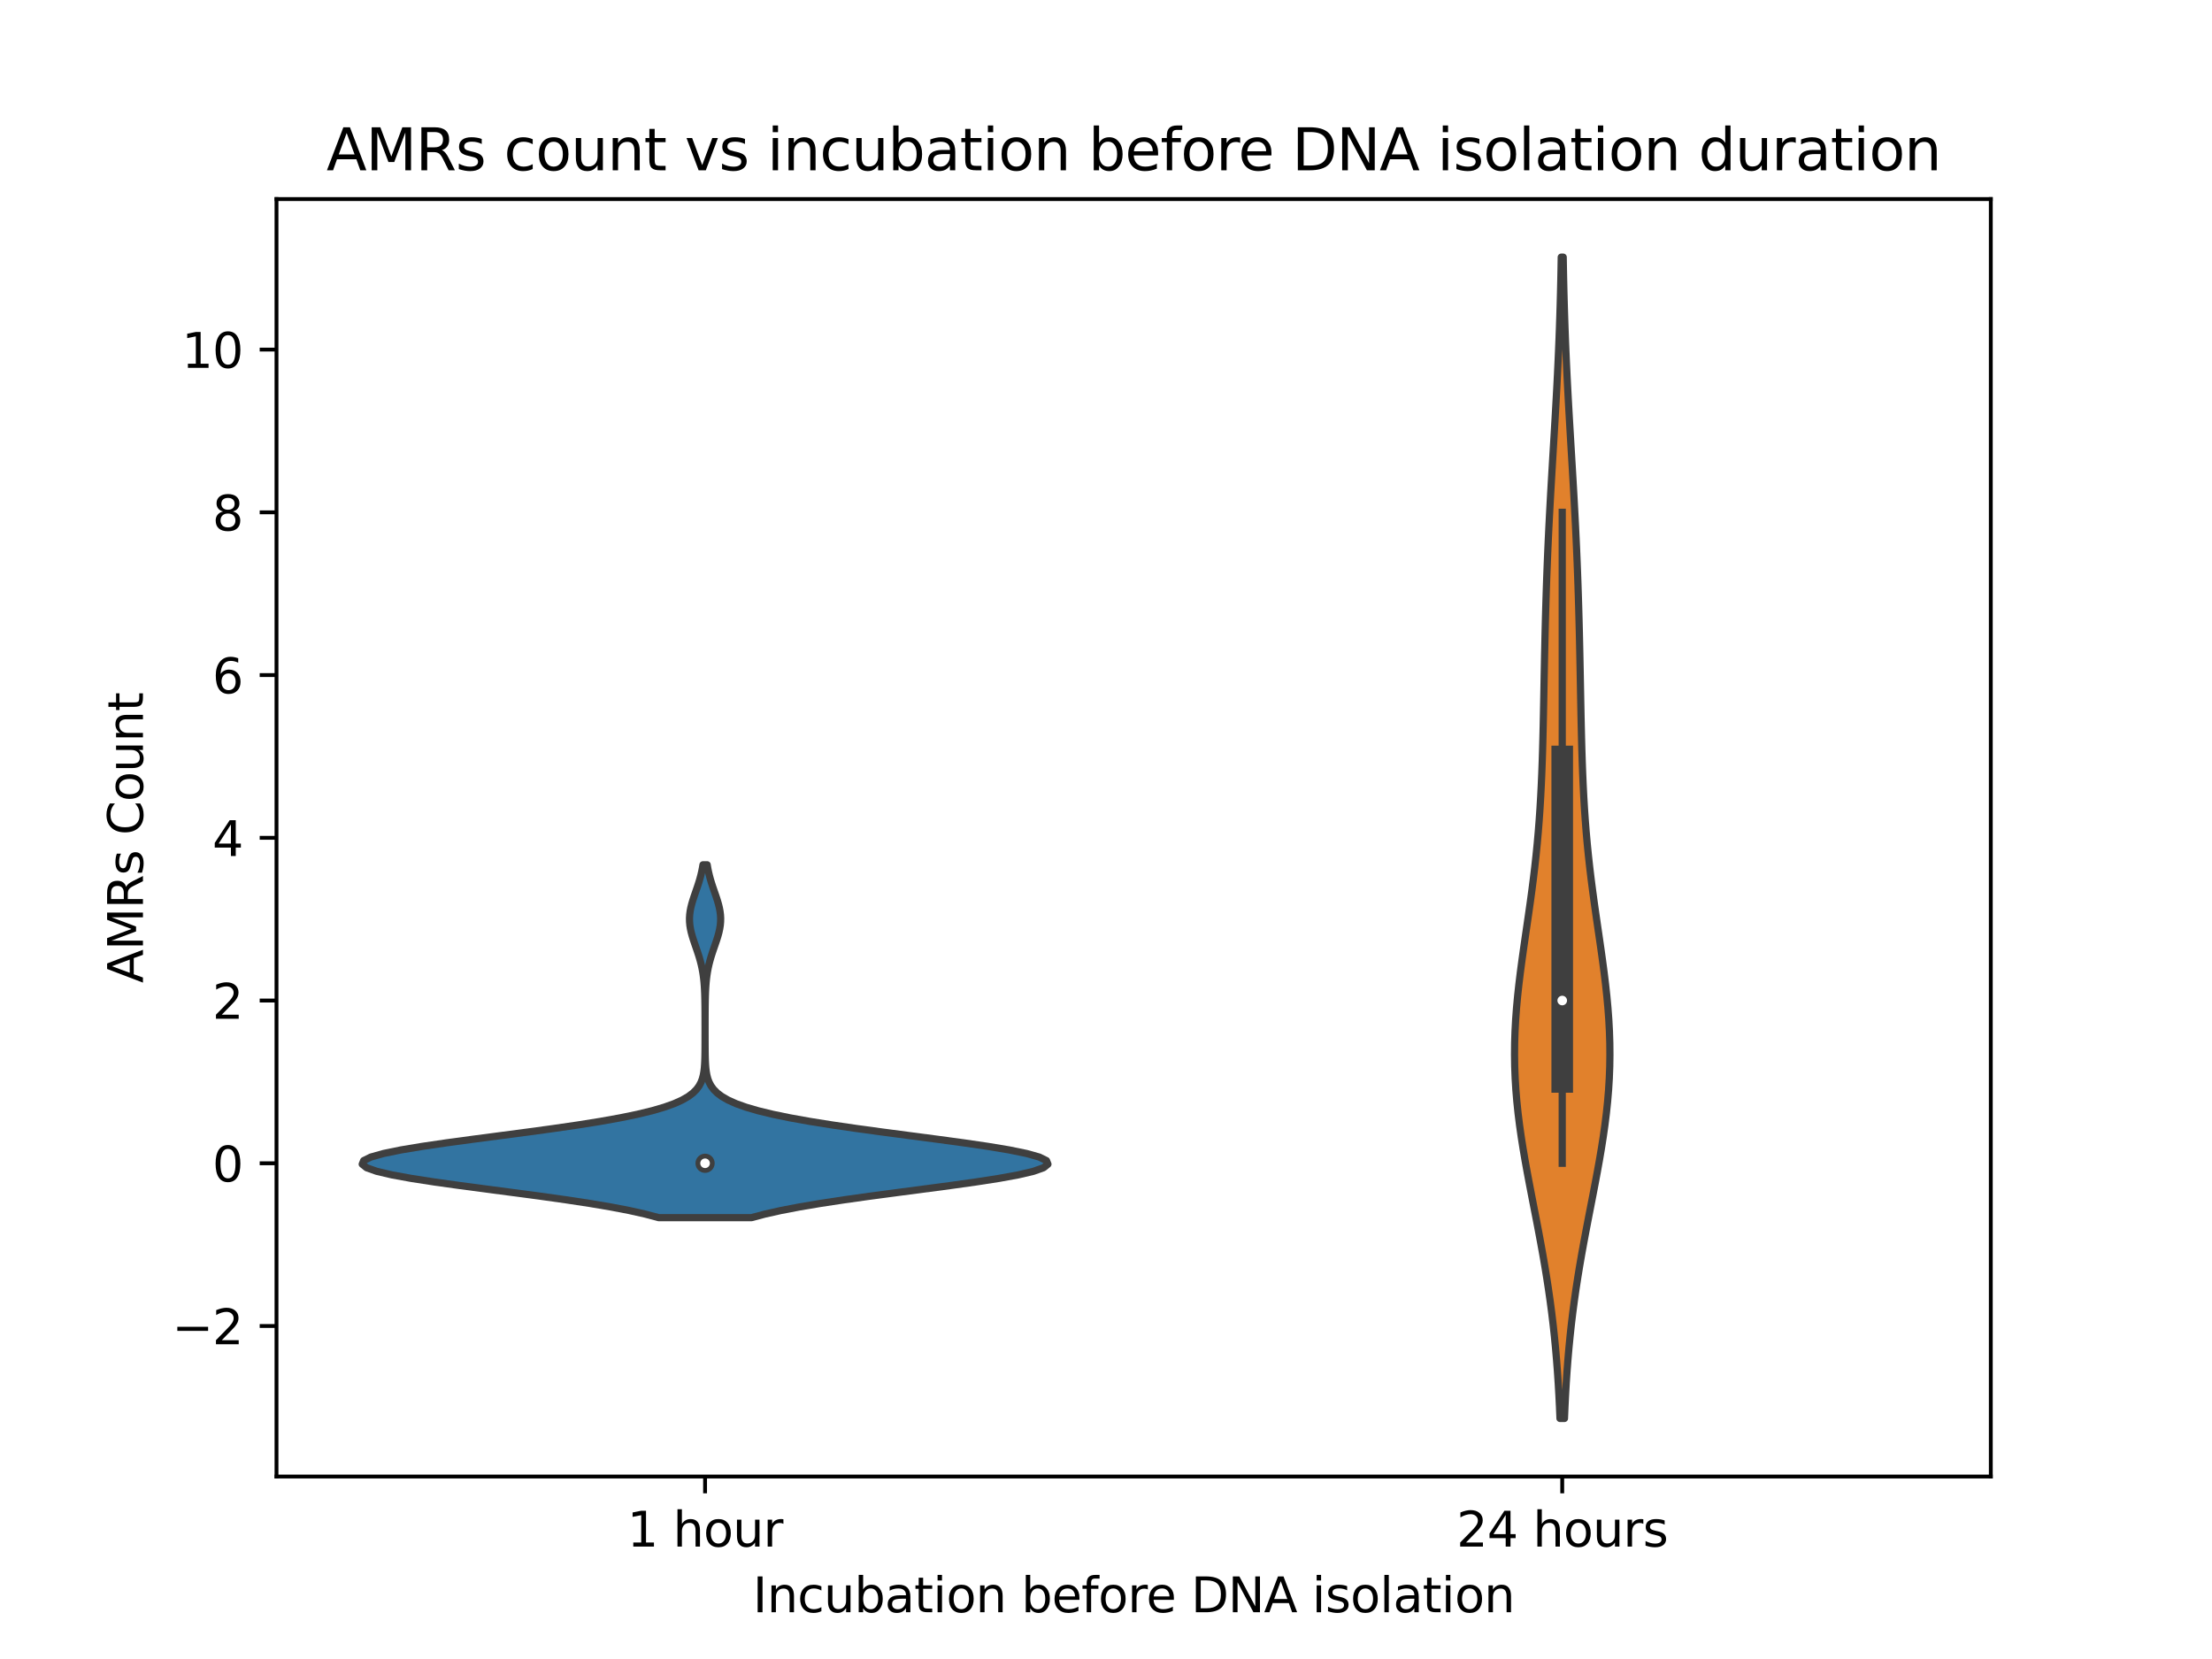 <?xml version="1.0" encoding="utf-8" standalone="no"?>
<!DOCTYPE svg PUBLIC "-//W3C//DTD SVG 1.1//EN"
  "http://www.w3.org/Graphics/SVG/1.1/DTD/svg11.dtd">
<svg xmlns:xlink="http://www.w3.org/1999/xlink" width="460.8pt" height="345.6pt" viewBox="0 0 460.8 345.6" xmlns="http://www.w3.org/2000/svg" version="1.1">
 <defs>
  <style type="text/css">*{stroke-linejoin: round; stroke-linecap: butt}</style>
 </defs>
 <g id="figure_1">
  <g id="patch_1">
   <path d="M 0 345.6 
L 460.8 345.6 
L 460.8 0 
L 0 0 
z
" style="fill: #ffffff"/>
  </g>
  <g id="axes_1">
   <g id="patch_2">
    <path d="M 57.6 307.584 
L 414.72 307.584 
L 414.72 41.472 
L 57.6 41.472 
z
" style="fill: #ffffff"/>
   </g>
   <g id="PolyCollection_1">
    <defs>
     <path id="m3c0c8dc916" d="M 156.552 -91.942 
L 137.208 -91.942 
L 134.417 -92.684 
L 131.093 -93.427 
L 127.223 -94.169 
L 122.822 -94.912 
L 117.937 -95.654 
L 112.653 -96.397 
L 107.095 -97.139 
L 101.422 -97.882 
L 95.826 -98.624 
L 90.517 -99.367 
L 85.716 -100.109 
L 81.638 -100.851 
L 78.474 -101.594 
L 76.378 -102.336 
L 75.456 -103.079 
L 75.755 -103.821 
L 77.26 -104.564 
L 79.894 -105.306 
L 83.526 -106.049 
L 87.983 -106.791 
L 93.059 -107.534 
L 98.536 -108.276 
L 104.195 -109.019 
L 109.834 -109.761 
L 115.276 -110.504 
L 120.378 -111.246 
L 125.035 -111.989 
L 129.18 -112.731 
L 132.784 -113.474 
L 135.845 -114.216 
L 138.388 -114.959 
L 140.457 -115.701 
L 142.104 -116.444 
L 143.39 -117.186 
L 144.372 -117.929 
L 145.109 -118.671 
L 145.651 -119.414 
L 146.041 -120.156 
L 146.318 -120.899 
L 146.509 -121.641 
L 146.64 -122.384 
L 146.727 -123.126 
L 146.784 -123.869 
L 146.821 -124.611 
L 146.844 -125.354 
L 146.859 -126.096 
L 146.868 -126.839 
L 146.873 -127.581 
L 146.876 -128.324 
L 146.878 -129.066 
L 146.878 -129.809 
L 146.879 -130.551 
L 146.879 -131.294 
L 146.878 -132.036 
L 146.877 -132.779 
L 146.876 -133.521 
L 146.873 -134.264 
L 146.869 -135.006 
L 146.863 -135.749 
L 146.854 -136.491 
L 146.842 -137.234 
L 146.824 -137.976 
L 146.8 -138.719 
L 146.766 -139.461 
L 146.721 -140.204 
L 146.663 -140.946 
L 146.588 -141.689 
L 146.494 -142.431 
L 146.378 -143.174 
L 146.239 -143.916 
L 146.075 -144.659 
L 145.887 -145.401 
L 145.675 -146.144 
L 145.443 -146.886 
L 145.196 -147.629 
L 144.94 -148.371 
L 144.683 -149.114 
L 144.434 -149.856 
L 144.203 -150.599 
L 144 -151.341 
L 143.835 -152.084 
L 143.715 -152.826 
L 143.647 -153.569 
L 143.633 -154.311 
L 143.675 -155.054 
L 143.771 -155.796 
L 143.914 -156.539 
L 144.1 -157.281 
L 144.318 -158.024 
L 144.559 -158.766 
L 144.814 -159.509 
L 145.072 -160.251 
L 145.324 -160.994 
L 145.564 -161.736 
L 145.786 -162.479 
L 145.986 -163.221 
L 146.162 -163.964 
L 146.313 -164.706 
L 146.44 -165.449 
L 147.32 -165.449 
L 147.32 -165.449 
L 147.447 -164.706 
L 147.598 -163.964 
L 147.774 -163.221 
L 147.974 -162.479 
L 148.196 -161.736 
L 148.436 -160.994 
L 148.688 -160.251 
L 148.946 -159.509 
L 149.201 -158.766 
L 149.442 -158.024 
L 149.66 -157.281 
L 149.846 -156.539 
L 149.989 -155.796 
L 150.085 -155.054 
L 150.127 -154.311 
L 150.113 -153.569 
L 150.045 -152.826 
L 149.925 -152.084 
L 149.76 -151.341 
L 149.557 -150.599 
L 149.326 -149.856 
L 149.077 -149.114 
L 148.82 -148.371 
L 148.564 -147.629 
L 148.317 -146.886 
L 148.085 -146.144 
L 147.873 -145.401 
L 147.685 -144.659 
L 147.521 -143.916 
L 147.382 -143.174 
L 147.266 -142.431 
L 147.172 -141.689 
L 147.097 -140.946 
L 147.039 -140.204 
L 146.994 -139.461 
L 146.96 -138.719 
L 146.936 -137.976 
L 146.918 -137.234 
L 146.906 -136.491 
L 146.897 -135.749 
L 146.891 -135.006 
L 146.887 -134.264 
L 146.884 -133.521 
L 146.883 -132.779 
L 146.882 -132.036 
L 146.881 -131.294 
L 146.881 -130.551 
L 146.882 -129.809 
L 146.882 -129.066 
L 146.884 -128.324 
L 146.887 -127.581 
L 146.892 -126.839 
L 146.901 -126.096 
L 146.916 -125.354 
L 146.939 -124.611 
L 146.976 -123.869 
L 147.033 -123.126 
L 147.12 -122.384 
L 147.251 -121.641 
L 147.442 -120.899 
L 147.719 -120.156 
L 148.109 -119.414 
L 148.651 -118.671 
L 149.388 -117.929 
L 150.37 -117.186 
L 151.656 -116.444 
L 153.303 -115.701 
L 155.372 -114.959 
L 157.915 -114.216 
L 160.976 -113.474 
L 164.58 -112.731 
L 168.725 -111.989 
L 173.382 -111.246 
L 178.484 -110.504 
L 183.926 -109.761 
L 189.565 -109.019 
L 195.224 -108.276 
L 200.701 -107.534 
L 205.777 -106.791 
L 210.234 -106.049 
L 213.866 -105.306 
L 216.5 -104.564 
L 218.005 -103.821 
L 218.304 -103.079 
L 217.382 -102.336 
L 215.286 -101.594 
L 212.122 -100.851 
L 208.044 -100.109 
L 203.243 -99.367 
L 197.934 -98.624 
L 192.338 -97.882 
L 186.665 -97.139 
L 181.107 -96.397 
L 175.823 -95.654 
L 170.938 -94.912 
L 166.537 -94.169 
L 162.667 -93.427 
L 159.343 -92.684 
L 156.552 -91.942 
z
" style="stroke: #3f3f3f; stroke-width: 1.5"/>
    </defs>
    <g clip-path="url(#pa0849443fb)">
     <use xlink:href="#m3c0c8dc916" x="0" y="345.6" style="fill: #3274a1; stroke: #3f3f3f; stroke-width: 1.5"/>
    </g>
   </g>
   <g id="PolyCollection_2">
    <defs>
     <path id="mb7e6b84466" d="M 325.908 -50.112 
L 324.972 -50.112 
L 324.869 -52.556 
L 324.747 -54.999 
L 324.606 -57.443 
L 324.443 -59.887 
L 324.256 -62.33 
L 324.045 -64.774 
L 323.807 -67.217 
L 323.542 -69.661 
L 323.25 -72.105 
L 322.929 -74.548 
L 322.581 -76.992 
L 322.206 -79.436 
L 321.807 -81.879 
L 321.385 -84.323 
L 320.943 -86.767 
L 320.486 -89.21 
L 320.018 -91.654 
L 319.543 -94.097 
L 319.068 -96.541 
L 318.598 -98.985 
L 318.14 -101.428 
L 317.699 -103.872 
L 317.284 -106.316 
L 316.899 -108.759 
L 316.552 -111.203 
L 316.247 -113.647 
L 315.99 -116.09 
L 315.784 -118.534 
L 315.634 -120.977 
L 315.541 -123.421 
L 315.506 -125.865 
L 315.528 -128.308 
L 315.606 -130.752 
L 315.738 -133.196 
L 315.92 -135.639 
L 316.146 -138.083 
L 316.411 -140.527 
L 316.708 -142.97 
L 317.031 -145.414 
L 317.372 -147.857 
L 317.724 -150.301 
L 318.08 -152.745 
L 318.434 -155.188 
L 318.78 -157.632 
L 319.112 -160.076 
L 319.426 -162.519 
L 319.718 -164.963 
L 319.987 -167.407 
L 320.23 -169.85 
L 320.448 -172.294 
L 320.64 -174.737 
L 320.808 -177.181 
L 320.953 -179.625 
L 321.077 -182.068 
L 321.183 -184.512 
L 321.274 -186.956 
L 321.351 -189.399 
L 321.417 -191.843 
L 321.475 -194.287 
L 321.528 -196.73 
L 321.576 -199.174 
L 321.622 -201.617 
L 321.668 -204.061 
L 321.715 -206.505 
L 321.764 -208.948 
L 321.816 -211.392 
L 321.872 -213.836 
L 321.933 -216.279 
L 322 -218.723 
L 322.073 -221.167 
L 322.153 -223.61 
L 322.24 -226.054 
L 322.335 -228.497 
L 322.437 -230.941 
L 322.547 -233.385 
L 322.664 -235.828 
L 322.788 -238.272 
L 322.919 -240.716 
L 323.054 -243.159 
L 323.195 -245.603 
L 323.338 -248.047 
L 323.484 -250.49 
L 323.631 -252.934 
L 323.776 -255.377 
L 323.92 -257.821 
L 324.06 -260.265 
L 324.196 -262.708 
L 324.326 -265.152 
L 324.449 -267.596 
L 324.565 -270.039 
L 324.673 -272.483 
L 324.773 -274.927 
L 324.863 -277.37 
L 324.945 -279.814 
L 325.019 -282.257 
L 325.084 -284.701 
L 325.142 -287.145 
L 325.192 -289.588 
L 325.235 -292.032 
L 325.645 -292.032 
L 325.645 -292.032 
L 325.688 -289.588 
L 325.738 -287.145 
L 325.796 -284.701 
L 325.861 -282.257 
L 325.935 -279.814 
L 326.017 -277.37 
L 326.107 -274.927 
L 326.207 -272.483 
L 326.315 -270.039 
L 326.431 -267.596 
L 326.554 -265.152 
L 326.684 -262.708 
L 326.82 -260.265 
L 326.96 -257.821 
L 327.104 -255.377 
L 327.249 -252.934 
L 327.396 -250.49 
L 327.542 -248.047 
L 327.685 -245.603 
L 327.826 -243.159 
L 327.961 -240.716 
L 328.092 -238.272 
L 328.216 -235.828 
L 328.333 -233.385 
L 328.443 -230.941 
L 328.545 -228.497 
L 328.64 -226.054 
L 328.727 -223.61 
L 328.807 -221.167 
L 328.88 -218.723 
L 328.947 -216.279 
L 329.008 -213.836 
L 329.064 -211.392 
L 329.116 -208.948 
L 329.165 -206.505 
L 329.212 -204.061 
L 329.258 -201.617 
L 329.304 -199.174 
L 329.352 -196.73 
L 329.405 -194.287 
L 329.463 -191.843 
L 329.529 -189.399 
L 329.606 -186.956 
L 329.697 -184.512 
L 329.803 -182.068 
L 329.927 -179.625 
L 330.072 -177.181 
L 330.24 -174.737 
L 330.432 -172.294 
L 330.65 -169.85 
L 330.893 -167.407 
L 331.162 -164.963 
L 331.454 -162.519 
L 331.768 -160.076 
L 332.1 -157.632 
L 332.446 -155.188 
L 332.8 -152.745 
L 333.156 -150.301 
L 333.508 -147.857 
L 333.849 -145.414 
L 334.172 -142.97 
L 334.469 -140.527 
L 334.734 -138.083 
L 334.96 -135.639 
L 335.142 -133.196 
L 335.274 -130.752 
L 335.352 -128.308 
L 335.374 -125.865 
L 335.339 -123.421 
L 335.246 -120.977 
L 335.096 -118.534 
L 334.89 -116.09 
L 334.633 -113.647 
L 334.328 -111.203 
L 333.981 -108.759 
L 333.596 -106.316 
L 333.181 -103.872 
L 332.74 -101.428 
L 332.282 -98.985 
L 331.812 -96.541 
L 331.337 -94.097 
L 330.862 -91.654 
L 330.394 -89.21 
L 329.937 -86.767 
L 329.495 -84.323 
L 329.073 -81.879 
L 328.674 -79.436 
L 328.299 -76.992 
L 327.951 -74.548 
L 327.63 -72.105 
L 327.338 -69.661 
L 327.073 -67.217 
L 326.835 -64.774 
L 326.624 -62.33 
L 326.437 -59.887 
L 326.274 -57.443 
L 326.133 -54.999 
L 326.011 -52.556 
L 325.908 -50.112 
z
" style="stroke: #3f3f3f; stroke-width: 1.5"/>
    </defs>
    <g clip-path="url(#pa0849443fb)">
     <use xlink:href="#mb7e6b84466" x="0" y="345.6" style="fill: #e1812c; stroke: #3f3f3f; stroke-width: 1.5"/>
    </g>
   </g>
   <g id="matplotlib.axis_1">
    <g id="xtick_1">
     <g id="line2d_1">
      <defs>
       <path id="m5b286cefe2" d="M 0 0 
L 0 3.5 
" style="stroke: #000000; stroke-width: 0.8"/>
      </defs>
      <g>
       <use xlink:href="#m5b286cefe2" x="146.88" y="307.584" style="stroke: #000000; stroke-width: 0.8"/>
      </g>
     </g>
     <g id="text_1">
      <!-- 1 hour -->
      <g transform="translate(130.657 322.182) scale(0.1 -0.1)">
       <defs>
        <path id="DejaVuSans-31" d="M 794 531 
L 1825 531 
L 1825 4091 
L 703 3866 
L 703 4441 
L 1819 4666 
L 2450 4666 
L 2450 531 
L 3481 531 
L 3481 0 
L 794 0 
L 794 531 
z
" transform="scale(0.016)"/>
        <path id="DejaVuSans-20" transform="scale(0.016)"/>
        <path id="DejaVuSans-68" d="M 3513 2113 
L 3513 0 
L 2938 0 
L 2938 2094 
Q 2938 2591 2744 2837 
Q 2550 3084 2163 3084 
Q 1697 3084 1428 2787 
Q 1159 2491 1159 1978 
L 1159 0 
L 581 0 
L 581 4863 
L 1159 4863 
L 1159 2956 
Q 1366 3272 1645 3428 
Q 1925 3584 2291 3584 
Q 2894 3584 3203 3211 
Q 3513 2838 3513 2113 
z
" transform="scale(0.016)"/>
        <path id="DejaVuSans-6f" d="M 1959 3097 
Q 1497 3097 1228 2736 
Q 959 2375 959 1747 
Q 959 1119 1226 758 
Q 1494 397 1959 397 
Q 2419 397 2687 759 
Q 2956 1122 2956 1747 
Q 2956 2369 2687 2733 
Q 2419 3097 1959 3097 
z
M 1959 3584 
Q 2709 3584 3137 3096 
Q 3566 2609 3566 1747 
Q 3566 888 3137 398 
Q 2709 -91 1959 -91 
Q 1206 -91 779 398 
Q 353 888 353 1747 
Q 353 2609 779 3096 
Q 1206 3584 1959 3584 
z
" transform="scale(0.016)"/>
        <path id="DejaVuSans-75" d="M 544 1381 
L 544 3500 
L 1119 3500 
L 1119 1403 
Q 1119 906 1312 657 
Q 1506 409 1894 409 
Q 2359 409 2629 706 
Q 2900 1003 2900 1516 
L 2900 3500 
L 3475 3500 
L 3475 0 
L 2900 0 
L 2900 538 
Q 2691 219 2414 64 
Q 2138 -91 1772 -91 
Q 1169 -91 856 284 
Q 544 659 544 1381 
z
M 1991 3584 
L 1991 3584 
z
" transform="scale(0.016)"/>
        <path id="DejaVuSans-72" d="M 2631 2963 
Q 2534 3019 2420 3045 
Q 2306 3072 2169 3072 
Q 1681 3072 1420 2755 
Q 1159 2438 1159 1844 
L 1159 0 
L 581 0 
L 581 3500 
L 1159 3500 
L 1159 2956 
Q 1341 3275 1631 3429 
Q 1922 3584 2338 3584 
Q 2397 3584 2469 3576 
Q 2541 3569 2628 3553 
L 2631 2963 
z
" transform="scale(0.016)"/>
       </defs>
       <use xlink:href="#DejaVuSans-31"/>
       <use xlink:href="#DejaVuSans-20" x="63.623"/>
       <use xlink:href="#DejaVuSans-68" x="95.41"/>
       <use xlink:href="#DejaVuSans-6f" x="158.789"/>
       <use xlink:href="#DejaVuSans-75" x="219.971"/>
       <use xlink:href="#DejaVuSans-72" x="283.35"/>
      </g>
     </g>
    </g>
    <g id="xtick_2">
     <g id="line2d_2">
      <g>
       <use xlink:href="#m5b286cefe2" x="325.44" y="307.584" style="stroke: #000000; stroke-width: 0.8"/>
      </g>
     </g>
     <g id="text_2">
      <!-- 24 hours -->
      <g transform="translate(303.431 322.182) scale(0.1 -0.1)">
       <defs>
        <path id="DejaVuSans-32" d="M 1228 531 
L 3431 531 
L 3431 0 
L 469 0 
L 469 531 
Q 828 903 1448 1529 
Q 2069 2156 2228 2338 
Q 2531 2678 2651 2914 
Q 2772 3150 2772 3378 
Q 2772 3750 2511 3984 
Q 2250 4219 1831 4219 
Q 1534 4219 1204 4116 
Q 875 4013 500 3803 
L 500 4441 
Q 881 4594 1212 4672 
Q 1544 4750 1819 4750 
Q 2544 4750 2975 4387 
Q 3406 4025 3406 3419 
Q 3406 3131 3298 2873 
Q 3191 2616 2906 2266 
Q 2828 2175 2409 1742 
Q 1991 1309 1228 531 
z
" transform="scale(0.016)"/>
        <path id="DejaVuSans-34" d="M 2419 4116 
L 825 1625 
L 2419 1625 
L 2419 4116 
z
M 2253 4666 
L 3047 4666 
L 3047 1625 
L 3713 1625 
L 3713 1100 
L 3047 1100 
L 3047 0 
L 2419 0 
L 2419 1100 
L 313 1100 
L 313 1709 
L 2253 4666 
z
" transform="scale(0.016)"/>
        <path id="DejaVuSans-73" d="M 2834 3397 
L 2834 2853 
Q 2591 2978 2328 3040 
Q 2066 3103 1784 3103 
Q 1356 3103 1142 2972 
Q 928 2841 928 2578 
Q 928 2378 1081 2264 
Q 1234 2150 1697 2047 
L 1894 2003 
Q 2506 1872 2764 1633 
Q 3022 1394 3022 966 
Q 3022 478 2636 193 
Q 2250 -91 1575 -91 
Q 1294 -91 989 -36 
Q 684 19 347 128 
L 347 722 
Q 666 556 975 473 
Q 1284 391 1588 391 
Q 1994 391 2212 530 
Q 2431 669 2431 922 
Q 2431 1156 2273 1281 
Q 2116 1406 1581 1522 
L 1381 1569 
Q 847 1681 609 1914 
Q 372 2147 372 2553 
Q 372 3047 722 3315 
Q 1072 3584 1716 3584 
Q 2034 3584 2315 3537 
Q 2597 3491 2834 3397 
z
" transform="scale(0.016)"/>
       </defs>
       <use xlink:href="#DejaVuSans-32"/>
       <use xlink:href="#DejaVuSans-34" x="63.623"/>
       <use xlink:href="#DejaVuSans-20" x="127.246"/>
       <use xlink:href="#DejaVuSans-68" x="159.033"/>
       <use xlink:href="#DejaVuSans-6f" x="222.412"/>
       <use xlink:href="#DejaVuSans-75" x="283.594"/>
       <use xlink:href="#DejaVuSans-72" x="346.973"/>
       <use xlink:href="#DejaVuSans-73" x="388.086"/>
      </g>
     </g>
    </g>
    <g id="text_3">
     <!-- Incubation before DNA isolation -->
     <g transform="translate(156.831 335.861) scale(0.1 -0.1)">
      <defs>
       <path id="DejaVuSans-49" d="M 628 4666 
L 1259 4666 
L 1259 0 
L 628 0 
L 628 4666 
z
" transform="scale(0.016)"/>
       <path id="DejaVuSans-6e" d="M 3513 2113 
L 3513 0 
L 2938 0 
L 2938 2094 
Q 2938 2591 2744 2837 
Q 2550 3084 2163 3084 
Q 1697 3084 1428 2787 
Q 1159 2491 1159 1978 
L 1159 0 
L 581 0 
L 581 3500 
L 1159 3500 
L 1159 2956 
Q 1366 3272 1645 3428 
Q 1925 3584 2291 3584 
Q 2894 3584 3203 3211 
Q 3513 2838 3513 2113 
z
" transform="scale(0.016)"/>
       <path id="DejaVuSans-63" d="M 3122 3366 
L 3122 2828 
Q 2878 2963 2633 3030 
Q 2388 3097 2138 3097 
Q 1578 3097 1268 2742 
Q 959 2388 959 1747 
Q 959 1106 1268 751 
Q 1578 397 2138 397 
Q 2388 397 2633 464 
Q 2878 531 3122 666 
L 3122 134 
Q 2881 22 2623 -34 
Q 2366 -91 2075 -91 
Q 1284 -91 818 406 
Q 353 903 353 1747 
Q 353 2603 823 3093 
Q 1294 3584 2113 3584 
Q 2378 3584 2631 3529 
Q 2884 3475 3122 3366 
z
" transform="scale(0.016)"/>
       <path id="DejaVuSans-62" d="M 3116 1747 
Q 3116 2381 2855 2742 
Q 2594 3103 2138 3103 
Q 1681 3103 1420 2742 
Q 1159 2381 1159 1747 
Q 1159 1113 1420 752 
Q 1681 391 2138 391 
Q 2594 391 2855 752 
Q 3116 1113 3116 1747 
z
M 1159 2969 
Q 1341 3281 1617 3432 
Q 1894 3584 2278 3584 
Q 2916 3584 3314 3078 
Q 3713 2572 3713 1747 
Q 3713 922 3314 415 
Q 2916 -91 2278 -91 
Q 1894 -91 1617 61 
Q 1341 213 1159 525 
L 1159 0 
L 581 0 
L 581 4863 
L 1159 4863 
L 1159 2969 
z
" transform="scale(0.016)"/>
       <path id="DejaVuSans-61" d="M 2194 1759 
Q 1497 1759 1228 1600 
Q 959 1441 959 1056 
Q 959 750 1161 570 
Q 1363 391 1709 391 
Q 2188 391 2477 730 
Q 2766 1069 2766 1631 
L 2766 1759 
L 2194 1759 
z
M 3341 1997 
L 3341 0 
L 2766 0 
L 2766 531 
Q 2569 213 2275 61 
Q 1981 -91 1556 -91 
Q 1019 -91 701 211 
Q 384 513 384 1019 
Q 384 1609 779 1909 
Q 1175 2209 1959 2209 
L 2766 2209 
L 2766 2266 
Q 2766 2663 2505 2880 
Q 2244 3097 1772 3097 
Q 1472 3097 1187 3025 
Q 903 2953 641 2809 
L 641 3341 
Q 956 3463 1253 3523 
Q 1550 3584 1831 3584 
Q 2591 3584 2966 3190 
Q 3341 2797 3341 1997 
z
" transform="scale(0.016)"/>
       <path id="DejaVuSans-74" d="M 1172 4494 
L 1172 3500 
L 2356 3500 
L 2356 3053 
L 1172 3053 
L 1172 1153 
Q 1172 725 1289 603 
Q 1406 481 1766 481 
L 2356 481 
L 2356 0 
L 1766 0 
Q 1100 0 847 248 
Q 594 497 594 1153 
L 594 3053 
L 172 3053 
L 172 3500 
L 594 3500 
L 594 4494 
L 1172 4494 
z
" transform="scale(0.016)"/>
       <path id="DejaVuSans-69" d="M 603 3500 
L 1178 3500 
L 1178 0 
L 603 0 
L 603 3500 
z
M 603 4863 
L 1178 4863 
L 1178 4134 
L 603 4134 
L 603 4863 
z
" transform="scale(0.016)"/>
       <path id="DejaVuSans-65" d="M 3597 1894 
L 3597 1613 
L 953 1613 
Q 991 1019 1311 708 
Q 1631 397 2203 397 
Q 2534 397 2845 478 
Q 3156 559 3463 722 
L 3463 178 
Q 3153 47 2828 -22 
Q 2503 -91 2169 -91 
Q 1331 -91 842 396 
Q 353 884 353 1716 
Q 353 2575 817 3079 
Q 1281 3584 2069 3584 
Q 2775 3584 3186 3129 
Q 3597 2675 3597 1894 
z
M 3022 2063 
Q 3016 2534 2758 2815 
Q 2500 3097 2075 3097 
Q 1594 3097 1305 2825 
Q 1016 2553 972 2059 
L 3022 2063 
z
" transform="scale(0.016)"/>
       <path id="DejaVuSans-66" d="M 2375 4863 
L 2375 4384 
L 1825 4384 
Q 1516 4384 1395 4259 
Q 1275 4134 1275 3809 
L 1275 3500 
L 2222 3500 
L 2222 3053 
L 1275 3053 
L 1275 0 
L 697 0 
L 697 3053 
L 147 3053 
L 147 3500 
L 697 3500 
L 697 3744 
Q 697 4328 969 4595 
Q 1241 4863 1831 4863 
L 2375 4863 
z
" transform="scale(0.016)"/>
       <path id="DejaVuSans-44" d="M 1259 4147 
L 1259 519 
L 2022 519 
Q 2988 519 3436 956 
Q 3884 1394 3884 2338 
Q 3884 3275 3436 3711 
Q 2988 4147 2022 4147 
L 1259 4147 
z
M 628 4666 
L 1925 4666 
Q 3281 4666 3915 4102 
Q 4550 3538 4550 2338 
Q 4550 1131 3912 565 
Q 3275 0 1925 0 
L 628 0 
L 628 4666 
z
" transform="scale(0.016)"/>
       <path id="DejaVuSans-4e" d="M 628 4666 
L 1478 4666 
L 3547 763 
L 3547 4666 
L 4159 4666 
L 4159 0 
L 3309 0 
L 1241 3903 
L 1241 0 
L 628 0 
L 628 4666 
z
" transform="scale(0.016)"/>
       <path id="DejaVuSans-41" d="M 2188 4044 
L 1331 1722 
L 3047 1722 
L 2188 4044 
z
M 1831 4666 
L 2547 4666 
L 4325 0 
L 3669 0 
L 3244 1197 
L 1141 1197 
L 716 0 
L 50 0 
L 1831 4666 
z
" transform="scale(0.016)"/>
       <path id="DejaVuSans-6c" d="M 603 4863 
L 1178 4863 
L 1178 0 
L 603 0 
L 603 4863 
z
" transform="scale(0.016)"/>
      </defs>
      <use xlink:href="#DejaVuSans-49"/>
      <use xlink:href="#DejaVuSans-6e" x="29.492"/>
      <use xlink:href="#DejaVuSans-63" x="92.871"/>
      <use xlink:href="#DejaVuSans-75" x="147.852"/>
      <use xlink:href="#DejaVuSans-62" x="211.23"/>
      <use xlink:href="#DejaVuSans-61" x="274.707"/>
      <use xlink:href="#DejaVuSans-74" x="335.986"/>
      <use xlink:href="#DejaVuSans-69" x="375.195"/>
      <use xlink:href="#DejaVuSans-6f" x="402.979"/>
      <use xlink:href="#DejaVuSans-6e" x="464.16"/>
      <use xlink:href="#DejaVuSans-20" x="527.539"/>
      <use xlink:href="#DejaVuSans-62" x="559.326"/>
      <use xlink:href="#DejaVuSans-65" x="622.803"/>
      <use xlink:href="#DejaVuSans-66" x="684.326"/>
      <use xlink:href="#DejaVuSans-6f" x="719.531"/>
      <use xlink:href="#DejaVuSans-72" x="780.713"/>
      <use xlink:href="#DejaVuSans-65" x="819.576"/>
      <use xlink:href="#DejaVuSans-20" x="881.1"/>
      <use xlink:href="#DejaVuSans-44" x="912.887"/>
      <use xlink:href="#DejaVuSans-4e" x="989.889"/>
      <use xlink:href="#DejaVuSans-41" x="1064.693"/>
      <use xlink:href="#DejaVuSans-20" x="1133.102"/>
      <use xlink:href="#DejaVuSans-69" x="1164.889"/>
      <use xlink:href="#DejaVuSans-73" x="1192.672"/>
      <use xlink:href="#DejaVuSans-6f" x="1244.771"/>
      <use xlink:href="#DejaVuSans-6c" x="1305.953"/>
      <use xlink:href="#DejaVuSans-61" x="1333.736"/>
      <use xlink:href="#DejaVuSans-74" x="1395.016"/>
      <use xlink:href="#DejaVuSans-69" x="1434.225"/>
      <use xlink:href="#DejaVuSans-6f" x="1462.008"/>
      <use xlink:href="#DejaVuSans-6e" x="1523.189"/>
     </g>
    </g>
   </g>
   <g id="matplotlib.axis_2">
    <g id="ytick_1">
     <g id="line2d_3">
      <defs>
       <path id="m99ab7d244a" d="M 0 0 
L -3.5 0 
" style="stroke: #000000; stroke-width: 0.8"/>
      </defs>
      <g>
       <use xlink:href="#m99ab7d244a" x="57.6" y="276.233" style="stroke: #000000; stroke-width: 0.8"/>
      </g>
     </g>
     <g id="text_4">
      <!-- −2 -->
      <g transform="translate(35.858 280.032) scale(0.1 -0.1)">
       <defs>
        <path id="DejaVuSans-2212" d="M 678 2272 
L 4684 2272 
L 4684 1741 
L 678 1741 
L 678 2272 
z
" transform="scale(0.016)"/>
       </defs>
       <use xlink:href="#DejaVuSans-2212"/>
       <use xlink:href="#DejaVuSans-32" x="83.789"/>
      </g>
     </g>
    </g>
    <g id="ytick_2">
     <g id="line2d_4">
      <g>
       <use xlink:href="#m99ab7d244a" x="57.6" y="242.331" style="stroke: #000000; stroke-width: 0.8"/>
      </g>
     </g>
     <g id="text_5">
      <!-- 0 -->
      <g transform="translate(44.237 246.13) scale(0.1 -0.1)">
       <defs>
        <path id="DejaVuSans-30" d="M 2034 4250 
Q 1547 4250 1301 3770 
Q 1056 3291 1056 2328 
Q 1056 1369 1301 889 
Q 1547 409 2034 409 
Q 2525 409 2770 889 
Q 3016 1369 3016 2328 
Q 3016 3291 2770 3770 
Q 2525 4250 2034 4250 
z
M 2034 4750 
Q 2819 4750 3233 4129 
Q 3647 3509 3647 2328 
Q 3647 1150 3233 529 
Q 2819 -91 2034 -91 
Q 1250 -91 836 529 
Q 422 1150 422 2328 
Q 422 3509 836 4129 
Q 1250 4750 2034 4750 
z
" transform="scale(0.016)"/>
       </defs>
       <use xlink:href="#DejaVuSans-30"/>
      </g>
     </g>
    </g>
    <g id="ytick_3">
     <g id="line2d_5">
      <g>
       <use xlink:href="#m99ab7d244a" x="57.6" y="208.43" style="stroke: #000000; stroke-width: 0.8"/>
      </g>
     </g>
     <g id="text_6">
      <!-- 2 -->
      <g transform="translate(44.237 212.229) scale(0.1 -0.1)">
       <use xlink:href="#DejaVuSans-32"/>
      </g>
     </g>
    </g>
    <g id="ytick_4">
     <g id="line2d_6">
      <g>
       <use xlink:href="#m99ab7d244a" x="57.6" y="174.528" style="stroke: #000000; stroke-width: 0.8"/>
      </g>
     </g>
     <g id="text_7">
      <!-- 4 -->
      <g transform="translate(44.237 178.327) scale(0.1 -0.1)">
       <use xlink:href="#DejaVuSans-34"/>
      </g>
     </g>
    </g>
    <g id="ytick_5">
     <g id="line2d_7">
      <g>
       <use xlink:href="#m99ab7d244a" x="57.6" y="140.626" style="stroke: #000000; stroke-width: 0.8"/>
      </g>
     </g>
     <g id="text_8">
      <!-- 6 -->
      <g transform="translate(44.237 144.426) scale(0.1 -0.1)">
       <defs>
        <path id="DejaVuSans-36" d="M 2113 2584 
Q 1688 2584 1439 2293 
Q 1191 2003 1191 1497 
Q 1191 994 1439 701 
Q 1688 409 2113 409 
Q 2538 409 2786 701 
Q 3034 994 3034 1497 
Q 3034 2003 2786 2293 
Q 2538 2584 2113 2584 
z
M 3366 4563 
L 3366 3988 
Q 3128 4100 2886 4159 
Q 2644 4219 2406 4219 
Q 1781 4219 1451 3797 
Q 1122 3375 1075 2522 
Q 1259 2794 1537 2939 
Q 1816 3084 2150 3084 
Q 2853 3084 3261 2657 
Q 3669 2231 3669 1497 
Q 3669 778 3244 343 
Q 2819 -91 2113 -91 
Q 1303 -91 875 529 
Q 447 1150 447 2328 
Q 447 3434 972 4092 
Q 1497 4750 2381 4750 
Q 2619 4750 2861 4703 
Q 3103 4656 3366 4563 
z
" transform="scale(0.016)"/>
       </defs>
       <use xlink:href="#DejaVuSans-36"/>
      </g>
     </g>
    </g>
    <g id="ytick_6">
     <g id="line2d_8">
      <g>
       <use xlink:href="#m99ab7d244a" x="57.6" y="106.725" style="stroke: #000000; stroke-width: 0.8"/>
      </g>
     </g>
     <g id="text_9">
      <!-- 8 -->
      <g transform="translate(44.237 110.524) scale(0.1 -0.1)">
       <defs>
        <path id="DejaVuSans-38" d="M 2034 2216 
Q 1584 2216 1326 1975 
Q 1069 1734 1069 1313 
Q 1069 891 1326 650 
Q 1584 409 2034 409 
Q 2484 409 2743 651 
Q 3003 894 3003 1313 
Q 3003 1734 2745 1975 
Q 2488 2216 2034 2216 
z
M 1403 2484 
Q 997 2584 770 2862 
Q 544 3141 544 3541 
Q 544 4100 942 4425 
Q 1341 4750 2034 4750 
Q 2731 4750 3128 4425 
Q 3525 4100 3525 3541 
Q 3525 3141 3298 2862 
Q 3072 2584 2669 2484 
Q 3125 2378 3379 2068 
Q 3634 1759 3634 1313 
Q 3634 634 3220 271 
Q 2806 -91 2034 -91 
Q 1263 -91 848 271 
Q 434 634 434 1313 
Q 434 1759 690 2068 
Q 947 2378 1403 2484 
z
M 1172 3481 
Q 1172 3119 1398 2916 
Q 1625 2713 2034 2713 
Q 2441 2713 2670 2916 
Q 2900 3119 2900 3481 
Q 2900 3844 2670 4047 
Q 2441 4250 2034 4250 
Q 1625 4250 1398 4047 
Q 1172 3844 1172 3481 
z
" transform="scale(0.016)"/>
       </defs>
       <use xlink:href="#DejaVuSans-38"/>
      </g>
     </g>
    </g>
    <g id="ytick_7">
     <g id="line2d_9">
      <g>
       <use xlink:href="#m99ab7d244a" x="57.6" y="72.823" style="stroke: #000000; stroke-width: 0.8"/>
      </g>
     </g>
     <g id="text_10">
      <!-- 10 -->
      <g transform="translate(37.875 76.623) scale(0.1 -0.1)">
       <use xlink:href="#DejaVuSans-31"/>
       <use xlink:href="#DejaVuSans-30" x="63.623"/>
      </g>
     </g>
    </g>
    <g id="text_11">
     <!-- AMRs Count -->
     <g transform="translate(29.778 204.779) rotate(-90) scale(0.1 -0.1)">
      <defs>
       <path id="DejaVuSans-4d" d="M 628 4666 
L 1569 4666 
L 2759 1491 
L 3956 4666 
L 4897 4666 
L 4897 0 
L 4281 0 
L 4281 4097 
L 3078 897 
L 2444 897 
L 1241 4097 
L 1241 0 
L 628 0 
L 628 4666 
z
" transform="scale(0.016)"/>
       <path id="DejaVuSans-52" d="M 2841 2188 
Q 3044 2119 3236 1894 
Q 3428 1669 3622 1275 
L 4263 0 
L 3584 0 
L 2988 1197 
Q 2756 1666 2539 1819 
Q 2322 1972 1947 1972 
L 1259 1972 
L 1259 0 
L 628 0 
L 628 4666 
L 2053 4666 
Q 2853 4666 3247 4331 
Q 3641 3997 3641 3322 
Q 3641 2881 3436 2590 
Q 3231 2300 2841 2188 
z
M 1259 4147 
L 1259 2491 
L 2053 2491 
Q 2509 2491 2742 2702 
Q 2975 2913 2975 3322 
Q 2975 3731 2742 3939 
Q 2509 4147 2053 4147 
L 1259 4147 
z
" transform="scale(0.016)"/>
       <path id="DejaVuSans-43" d="M 4122 4306 
L 4122 3641 
Q 3803 3938 3442 4084 
Q 3081 4231 2675 4231 
Q 1875 4231 1450 3742 
Q 1025 3253 1025 2328 
Q 1025 1406 1450 917 
Q 1875 428 2675 428 
Q 3081 428 3442 575 
Q 3803 722 4122 1019 
L 4122 359 
Q 3791 134 3420 21 
Q 3050 -91 2638 -91 
Q 1578 -91 968 557 
Q 359 1206 359 2328 
Q 359 3453 968 4101 
Q 1578 4750 2638 4750 
Q 3056 4750 3426 4639 
Q 3797 4528 4122 4306 
z
" transform="scale(0.016)"/>
      </defs>
      <use xlink:href="#DejaVuSans-41"/>
      <use xlink:href="#DejaVuSans-4d" x="68.408"/>
      <use xlink:href="#DejaVuSans-52" x="154.688"/>
      <use xlink:href="#DejaVuSans-73" x="224.17"/>
      <use xlink:href="#DejaVuSans-20" x="276.27"/>
      <use xlink:href="#DejaVuSans-43" x="308.057"/>
      <use xlink:href="#DejaVuSans-6f" x="377.881"/>
      <use xlink:href="#DejaVuSans-75" x="439.062"/>
      <use xlink:href="#DejaVuSans-6e" x="502.441"/>
      <use xlink:href="#DejaVuSans-74" x="565.82"/>
     </g>
    </g>
   </g>
   <g id="line2d_10">
    <path d="M 146.88 242.331 
L 146.88 242.331 
" clip-path="url(#pa0849443fb)" style="fill: none; stroke: #3f3f3f; stroke-width: 1.5; stroke-linecap: square"/>
   </g>
   <g id="line2d_11">
    <path d="M 146.88 242.331 
L 146.88 242.331 
" clip-path="url(#pa0849443fb)" style="fill: none; stroke: #3f3f3f; stroke-width: 4.5; stroke-linecap: square"/>
   </g>
   <g id="line2d_12">
    <path d="M 325.44 242.331 
L 325.44 106.725 
" clip-path="url(#pa0849443fb)" style="fill: none; stroke: #3f3f3f; stroke-width: 1.5; stroke-linecap: square"/>
   </g>
   <g id="line2d_13">
    <path d="M 325.44 225.38 
L 325.44 157.577 
" clip-path="url(#pa0849443fb)" style="fill: none; stroke: #3f3f3f; stroke-width: 4.5; stroke-linecap: square"/>
   </g>
   <g id="patch_3">
    <path d="M 57.6 307.584 
L 57.6 41.472 
" style="fill: none; stroke: #000000; stroke-width: 0.8; stroke-linejoin: miter; stroke-linecap: square"/>
   </g>
   <g id="patch_4">
    <path d="M 414.72 307.584 
L 414.72 41.472 
" style="fill: none; stroke: #000000; stroke-width: 0.8; stroke-linejoin: miter; stroke-linecap: square"/>
   </g>
   <g id="patch_5">
    <path d="M 57.6 307.584 
L 414.72 307.584 
" style="fill: none; stroke: #000000; stroke-width: 0.8; stroke-linejoin: miter; stroke-linecap: square"/>
   </g>
   <g id="patch_6">
    <path d="M 57.6 41.472 
L 414.72 41.472 
" style="fill: none; stroke: #000000; stroke-width: 0.8; stroke-linejoin: miter; stroke-linecap: square"/>
   </g>
   <g id="PathCollection_1">
    <defs>
     <path id="m114339b644" d="M 0 1.5 
C 0.398 1.5 0.779 1.342 1.061 1.061 
C 1.342 0.779 1.5 0.398 1.5 0 
C 1.5 -0.398 1.342 -0.779 1.061 -1.061 
C 0.779 -1.342 0.398 -1.5 0 -1.5 
C -0.398 -1.5 -0.779 -1.342 -1.061 -1.061 
C -1.342 -0.779 -1.5 -0.398 -1.5 0 
C -1.5 0.398 -1.342 0.779 -1.061 1.061 
C -0.779 1.342 -0.398 1.5 0 1.5 
z
" style="stroke: #3f3f3f"/>
    </defs>
    <g clip-path="url(#pa0849443fb)">
     <use xlink:href="#m114339b644" x="146.88" y="242.331" style="fill: #ffffff; stroke: #3f3f3f"/>
    </g>
   </g>
   <g id="PathCollection_2">
    <g clip-path="url(#pa0849443fb)">
     <use xlink:href="#m114339b644" x="325.44" y="208.43" style="fill: #ffffff; stroke: #3f3f3f"/>
    </g>
   </g>
   <g id="text_12">
    <!-- AMRs count vs incubation before DNA isolation duration -->
    <g transform="translate(68.013 35.472) scale(0.12 -0.12)">
     <defs>
      <path id="DejaVuSans-76" d="M 191 3500 
L 800 3500 
L 1894 563 
L 2988 3500 
L 3597 3500 
L 2284 0 
L 1503 0 
L 191 3500 
z
" transform="scale(0.016)"/>
      <path id="DejaVuSans-64" d="M 2906 2969 
L 2906 4863 
L 3481 4863 
L 3481 0 
L 2906 0 
L 2906 525 
Q 2725 213 2448 61 
Q 2172 -91 1784 -91 
Q 1150 -91 751 415 
Q 353 922 353 1747 
Q 353 2572 751 3078 
Q 1150 3584 1784 3584 
Q 2172 3584 2448 3432 
Q 2725 3281 2906 2969 
z
M 947 1747 
Q 947 1113 1208 752 
Q 1469 391 1925 391 
Q 2381 391 2643 752 
Q 2906 1113 2906 1747 
Q 2906 2381 2643 2742 
Q 2381 3103 1925 3103 
Q 1469 3103 1208 2742 
Q 947 2381 947 1747 
z
" transform="scale(0.016)"/>
     </defs>
     <use xlink:href="#DejaVuSans-41"/>
     <use xlink:href="#DejaVuSans-4d" x="68.408"/>
     <use xlink:href="#DejaVuSans-52" x="154.688"/>
     <use xlink:href="#DejaVuSans-73" x="224.17"/>
     <use xlink:href="#DejaVuSans-20" x="276.27"/>
     <use xlink:href="#DejaVuSans-63" x="308.057"/>
     <use xlink:href="#DejaVuSans-6f" x="363.037"/>
     <use xlink:href="#DejaVuSans-75" x="424.219"/>
     <use xlink:href="#DejaVuSans-6e" x="487.598"/>
     <use xlink:href="#DejaVuSans-74" x="550.977"/>
     <use xlink:href="#DejaVuSans-20" x="590.186"/>
     <use xlink:href="#DejaVuSans-76" x="621.973"/>
     <use xlink:href="#DejaVuSans-73" x="681.152"/>
     <use xlink:href="#DejaVuSans-20" x="733.252"/>
     <use xlink:href="#DejaVuSans-69" x="765.039"/>
     <use xlink:href="#DejaVuSans-6e" x="792.822"/>
     <use xlink:href="#DejaVuSans-63" x="856.201"/>
     <use xlink:href="#DejaVuSans-75" x="911.182"/>
     <use xlink:href="#DejaVuSans-62" x="974.561"/>
     <use xlink:href="#DejaVuSans-61" x="1038.037"/>
     <use xlink:href="#DejaVuSans-74" x="1099.316"/>
     <use xlink:href="#DejaVuSans-69" x="1138.525"/>
     <use xlink:href="#DejaVuSans-6f" x="1166.309"/>
     <use xlink:href="#DejaVuSans-6e" x="1227.49"/>
     <use xlink:href="#DejaVuSans-20" x="1290.869"/>
     <use xlink:href="#DejaVuSans-62" x="1322.656"/>
     <use xlink:href="#DejaVuSans-65" x="1386.133"/>
     <use xlink:href="#DejaVuSans-66" x="1447.656"/>
     <use xlink:href="#DejaVuSans-6f" x="1482.861"/>
     <use xlink:href="#DejaVuSans-72" x="1544.043"/>
     <use xlink:href="#DejaVuSans-65" x="1582.906"/>
     <use xlink:href="#DejaVuSans-20" x="1644.43"/>
     <use xlink:href="#DejaVuSans-44" x="1676.217"/>
     <use xlink:href="#DejaVuSans-4e" x="1753.219"/>
     <use xlink:href="#DejaVuSans-41" x="1828.023"/>
     <use xlink:href="#DejaVuSans-20" x="1896.432"/>
     <use xlink:href="#DejaVuSans-69" x="1928.219"/>
     <use xlink:href="#DejaVuSans-73" x="1956.002"/>
     <use xlink:href="#DejaVuSans-6f" x="2008.102"/>
     <use xlink:href="#DejaVuSans-6c" x="2069.283"/>
     <use xlink:href="#DejaVuSans-61" x="2097.066"/>
     <use xlink:href="#DejaVuSans-74" x="2158.346"/>
     <use xlink:href="#DejaVuSans-69" x="2197.555"/>
     <use xlink:href="#DejaVuSans-6f" x="2225.338"/>
     <use xlink:href="#DejaVuSans-6e" x="2286.52"/>
     <use xlink:href="#DejaVuSans-20" x="2349.898"/>
     <use xlink:href="#DejaVuSans-64" x="2381.686"/>
     <use xlink:href="#DejaVuSans-75" x="2445.162"/>
     <use xlink:href="#DejaVuSans-72" x="2508.541"/>
     <use xlink:href="#DejaVuSans-61" x="2549.654"/>
     <use xlink:href="#DejaVuSans-74" x="2610.934"/>
     <use xlink:href="#DejaVuSans-69" x="2650.143"/>
     <use xlink:href="#DejaVuSans-6f" x="2677.926"/>
     <use xlink:href="#DejaVuSans-6e" x="2739.107"/>
    </g>
   </g>
  </g>
 </g>
 <defs>
  <clipPath id="pa0849443fb">
   <rect x="57.6" y="41.472" width="357.12" height="266.112"/>
  </clipPath>
 </defs>
</svg>
